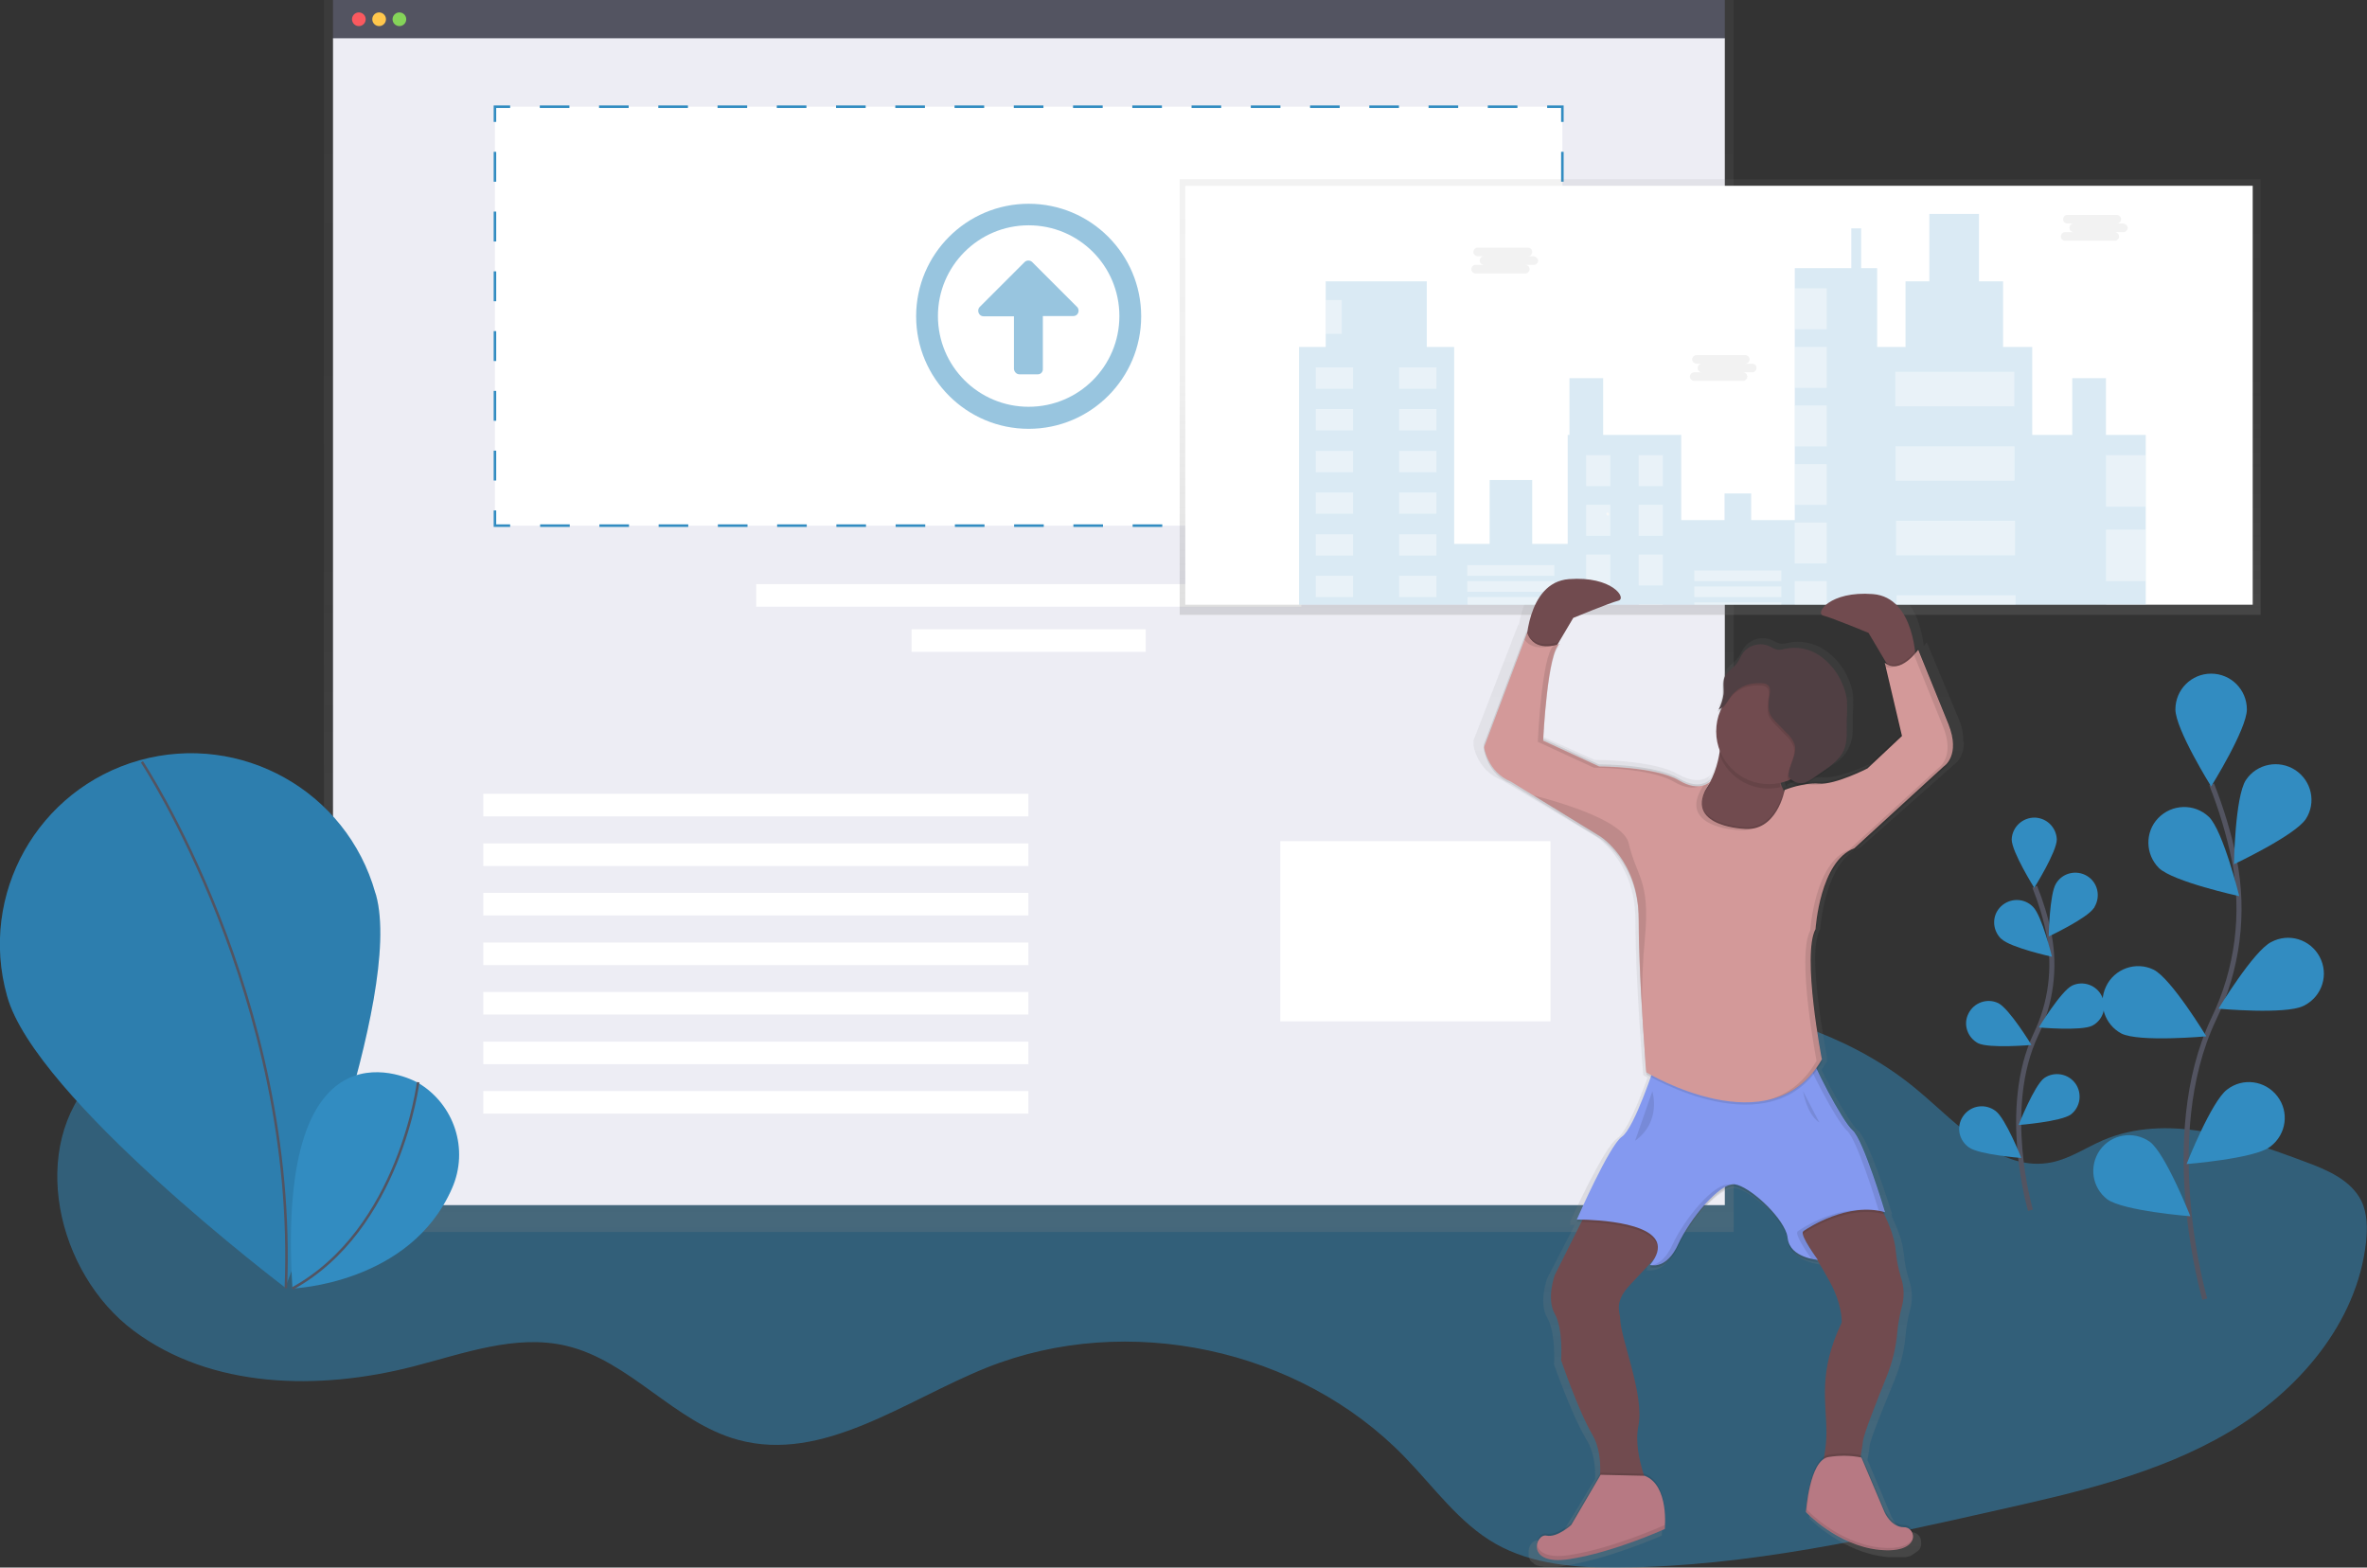 <?xml version="1.0" encoding="utf-8"?>
<!-- Generator: Adobe Illustrator 21.0.0, SVG Export Plug-In . SVG Version: 6.00 Build 0)  -->
<svg version="1.1" id="_x36_21cd0f7-cd48-4ca5-9ab8-51101f02d17b"
	 xmlns="http://www.w3.org/2000/svg" xmlns:xlink="http://www.w3.org/1999/xlink" x="0px" y="0px" viewBox="0 0 934 618.5"
	 style="enable-background:new 0 0 934 618.5;" xml:space="preserve">
<rect x="0" y="0" width="934" height="618.5" fill="#333333" stroke="none"/>
<style type="text/css">
	.st0{opacity:0.5;fill:#328CC1;enable-background:new    ;}
	.st1{fill:url(#SVGID_1_);}
	.st2{fill:#535461;}
	.st3{fill:#EDEDF4;}
	.st4{fill:#FA595F;}
	.st5{fill:#FFC74C;}
	.st6{fill:#85D459;}
	.st7{fill:#FFFFFF;}
	.st8{fill:none;stroke:#328CC1;stroke-miterlimit:10;}
	.st9{fill:none;stroke:#328CC1;stroke-miterlimit:10;stroke-dasharray:11.69,11.69;}
	.st10{fill:none;stroke:#328CC1;stroke-miterlimit:10;stroke-dasharray:11.79,11.79;}
	.st11{fill:#328CC1;}
	.st12{opacity:0.1;enable-background:new    ;}
	.st13{fill:none;stroke:#535461;stroke-miterlimit:10;}
	.st14{opacity:0.1;}
	.st15{fill:url(#SVGID_2_);}
	.st16{fill:url(#SVGID_3_);}
	.st17{fill:url(#SVGID_4_);}
	.st18{opacity:0.6;}
	.st19{opacity:0.3;fill:#328CC1;enable-background:new    ;}
	.st20{opacity:0.4;fill:#FFFFFF;enable-background:new    ;}
	.st21{opacity:0.1;fill:#252223;enable-background:new    ;}
	.st22{fill:url(#SVGID_5_);}
	.st23{fill:url(#SVGID_6_);}
	.st24{fill:url(#SVGID_7_);}
	.st25{fill:#F2F2F2;}
	.st26{fill:#714B4F;}
	.st27{fill:#8499F0;}
	.st28{fill:#B77983;}
	.st29{fill:#D39999;}
	.st30{fill:#503F43;}
	.st31{fill:none;stroke:#535461;stroke-width:2;stroke-miterlimit:10;}
</style>
<title>image upload</title>
<path class="st0" d="M101,402.5c-22.9,1-47.4,5.8-63.4,22.3C11,452.2,22.1,502.2,52.8,525.1s73,23.6,110.1,14.1
	c19.9-5.1,40.5-12.9,60.5-8.2c25.2,5.9,42.8,30.3,67.8,37.1c33.6,9.2,65.8-15.5,98.2-28.5c55.3-22.1,123.3-7.6,164.8,35.2
	c11.6,11.9,21.5,26.1,35.9,34.3c14.6,8.3,32.1,9.6,48.9,9.4c50.5-0.4,100.2-11.6,149.4-22.7c31.3-7,63.1-14.3,90.7-30.5
	s50.9-43.1,54.5-75c0.6-5.5,0.6-11.4-1.8-16.4c-4.1-8.3-13.5-12.3-22.2-15.5c-25.8-9.7-54.7-19.3-80-8.4c-6.6,2.9-12.8,7.1-19.9,8.6
	c-20.2,4.2-36.7-14.7-52.5-28c-48.7-41.3-119.7-37.5-181.9-52.3C503,361.1,426.1,347.1,350.8,358c-37.9,5.5-67,31.2-103.2,41.2
	C199.9,412.2,149.6,400.5,101,402.5z"/>
<linearGradient id="SVGID_1_" gradientUnits="userSpaceOnUse" x1="405.94" y1="133.92" x2="405.94" y2="620" gradientTransform="matrix(1 0 0 -1 0 620)">
	<stop  offset="0" style="stop-color:#808080;stop-opacity:0.25"/>
	<stop  offset="0.54" style="stop-color:#808080;stop-opacity:0.12"/>
	<stop  offset="1" style="stop-color:#808080;stop-opacity:0.1"/>
</linearGradient>
<polygon class="st1" points="127.8,0 127.8,26.9 127.8,486.1 684.1,486.1 684.1,26.9 684.1,0 "/>
<rect x="131.4" class="st2" width="549.2" height="15.6"/>
<rect x="131.4" y="15.1" class="st3" width="549.2" height="460.4"/>
<circle class="st4" cx="141.6" cy="7.6" r="2.7"/>
<circle class="st5" cx="149.6" cy="7.6" r="2.7"/>
<circle class="st6" cx="157.6" cy="7.6" r="2.7"/>
<rect x="195.3" y="42.1" class="st7" width="421.2" height="165.3"/>
<polyline class="st8" points="616.5,201.4 616.5,207.4 610.5,207.4 "/>
<line class="st9" x1="598.9" y1="207.4" x2="207.2" y2="207.4"/>
<polyline class="st8" points="201.3,207.4 195.3,207.4 195.3,201.4 "/>
<line class="st10" x1="195.3" y1="189.6" x2="195.3" y2="54"/>
<polyline class="st8" points="195.3,48.1 195.3,42.1 201.3,42.1 "/>
<line class="st9" x1="213" y1="42.1" x2="604.7" y2="42.1"/>
<polyline class="st8" points="610.5,42.1 616.5,42.1 616.5,48.1 "/>
<line class="st10" x1="616.5" y1="59.9" x2="616.5" y2="195.5"/>
<rect x="298.4" y="230.5" class="st7" width="215.1" height="8.9"/>
<rect x="190.7" y="313.2" class="st7" width="215.1" height="8.9"/>
<rect x="190.7" y="332.8" class="st7" width="215.1" height="8.9"/>
<rect x="190.7" y="352.3" class="st7" width="215.1" height="8.9"/>
<rect x="190.7" y="371.9" class="st7" width="215.1" height="8.9"/>
<rect x="190.7" y="391.4" class="st7" width="215.1" height="8.9"/>
<rect x="190.7" y="411" class="st7" width="215.1" height="8.9"/>
<rect x="190.7" y="430.5" class="st7" width="215.1" height="8.9"/>
<rect x="359.7" y="248.3" class="st7" width="92.4" height="8.9"/>
<path class="st0" d="M405.9,169.2c24.5,0,44.4-19.9,44.4-44.4s-19.9-44.4-44.4-44.4s-44.4,19.9-44.4,44.4l0,0
	C361.5,149.3,381.4,169.2,405.9,169.2C405.9,169.2,405.9,169.2,405.9,169.2z M405.9,88.9c19.8,0,35.8,16,35.8,35.8
	c0,19.8-16,35.8-35.8,35.8c-19.8,0-35.8-16-35.8-35.8C370.1,105,386.1,88.9,405.9,88.9C405.9,88.9,405.9,88.9,405.9,88.9L405.9,88.9
	z M409.5,147.7h-7.2c-1.2,0-2.1-1-2.2-2.1v-20.8h-12c-1.2,0-2.1-1-2.1-2.2c0-0.6,0.2-1.1,0.6-1.5l17.7-17.7c0.8-0.8,2.2-0.8,3,0
	l17.7,17.7c0.8,0.8,0.8,2.2,0,3c-0.4,0.4-0.9,0.6-1.5,0.6h-12v20.8C411.6,146.7,410.7,147.7,409.5,147.7L409.5,147.7z"/>
<path class="st11" d="M148.4,353.2c11,40.2-35.9,154.8-35.9,154.8s-98.7-74.8-109.7-115C-8.5,352.9,14.9,311.3,55,300
	c40.2-11.2,81.8,12.2,93.1,52.3C148.2,352.7,148.3,353,148.4,353.2z"/>
<path class="st12" d="M148.4,353.2c11,40.2-35.9,154.8-35.9,154.8s-98.7-74.8-109.7-115C-8.5,352.9,14.9,311.3,55,300
	c40.2-11.2,81.8,12.2,93.1,52.3C148.2,352.7,148.3,353,148.4,353.2z"/>
<path class="st13" d="M56,300.6c0,0,61.5,92.8,56.8,207.7"/>
<path class="st11" d="M164.1,426.8c0,0-55.7-30.3-48.7,81.6c0,0,46.5-1.7,63-39.6c6.7-15.3,0.9-33.1-13.5-41.6L164.1,426.8z"/>
<path class="st13" d="M165,427c0,0-7.2,58.1-49.6,81.4"/>
<g class="st14">
	
		<linearGradient id="SVGID_2_" gradientUnits="userSpaceOnUse" x1="882.19" y1="199.65" x2="882.19" y2="199.89" gradientTransform="matrix(1 0 0 -1 -133 479.25)">
		<stop  offset="0" style="stop-color:#808080;stop-opacity:0.25"/>
		<stop  offset="0.54" style="stop-color:#808080;stop-opacity:0.12"/>
		<stop  offset="1" style="stop-color:#808080;stop-opacity:0.1"/>
	</linearGradient>
	<path class="st15" d="M749.1,279.6c0.1-0.1,0.2-0.2,0.2-0.2L749.1,279.6z"/>
</g>
<linearGradient id="SVGID_3_" gradientUnits="userSpaceOnUse" x1="678.75" y1="377.4" x2="678.75" y2="549.3" gradientTransform="matrix(1 0 0 -1 0 620)">
	<stop  offset="0" style="stop-color:#808080;stop-opacity:0.25"/>
	<stop  offset="0.54" style="stop-color:#808080;stop-opacity:0.12"/>
	<stop  offset="1" style="stop-color:#808080;stop-opacity:0.1"/>
</linearGradient>
<polygon class="st16" points="465.5,70.7 465.5,242.6 510.9,242.6 535,242.6 547.3,242.6 558.5,242.6 574.7,242.6 578.2,242.6 
	613,242.6 625.7,242.6 635.3,242.6 641.5,242.6 641.7,242.6 642,242.6 646.6,242.6 656.2,242.6 659.9,242.6 660.3,242.6 
	660.4,242.6 660.6,242.6 661.1,242.6 668.9,242.6 669.5,242.6 669.6,242.6 684.7,242.6 685.2,242.6 685.8,242.6 703.7,242.6 
	709,242.6 721.7,242.6 749.7,242.6 781.6,242.6 781.6,242.6 787.7,242.6 788.8,242.6 789.8,242.6 789.8,242.6 796.3,242.6 
	797.2,242.6 809.4,242.6 825.5,242.6 833.3,242.6 849.3,242.6 892,242.6 892,70.7 "/>
<linearGradient id="SVGID_4_" gradientUnits="userSpaceOnUse" x1="811.083" y1="-138.88" x2="811.083" y2="253.608" gradientTransform="matrix(1 0 0 -1 -133 479.25)">
	<stop  offset="0" style="stop-color:#808080;stop-opacity:0.25"/>
	<stop  offset="0.54" style="stop-color:#808080;stop-opacity:0.12"/>
	<stop  offset="1" style="stop-color:#808080;stop-opacity:0.1"/>
</linearGradient>
<path class="st17" d="M774.7,292.1c0-3.1-0.7-6.1-2-8.9l-12.4-29.8c0,0-0.5,0.6-1.2,1.5c-0.9-7.6-4.4-22.1-17.4-23
	c-17.8-1.3-24,7.8-20.4,8.6s18.7,6.9,18.7,6.9l7,11.5c-0.1-0.1-0.2-0.2-0.4-0.3l0.3,1l-0.3-0.2l0.3,1l-0.3-0.2l6.8,27.9l-13.8,12.6
	c0,0-13.3,6.5-20,6c-1.3-0.1-2.5,0-3.8,0.1l0.5-0.3l4.4-2.9c3.4-2.2,7-4.7,8.7-8.3v-0.1c0.2-0.3,0.3-0.5,0.4-0.8
	c1.8-3.8,1.2-8.2,1.3-12.4c0.2-2.6,0.2-5.1,0.1-7.7c-0.3-2.4-1-4.8-2.1-7c-2-4.5-5.2-8.3-9.3-11c-4.2-2.7-9.3-3.7-14.2-2.7
	c-0.8,0.2-1.6,0.4-2.4,0.4c-1.6,0-2.9-1-4.4-1.6c-3.8-1.4-8.1-0.2-10.5,3c-1,1.3-1.5,2.9-2.5,4.2c-1.5,1.9-3.9,3.1-4.9,5.3l-0.1,0.2
	c-0.1,0.2-0.2,0.4-0.3,0.6c-1,2.2-0.3,4.7-0.5,7c-0.3,2.1-1,4.1-2,6c0.4-0.1,0.8-0.3,1.2-0.6c-2.4,5.2-2.5,11.2-0.3,16.4
	c-0.6,4.3-1.9,8.4-3.9,12.2l-0.1,0.1h-0.1l-0.4,0.3l0,0l-0.4,0.3c0.5-0.7,1-1.5,1.6-2.2c-0.9,1.1-5,5.1-13.6,0.2
	c-9.8-5.6-32.8-5.6-32.8-5.6l-23-10.3c0.4-7.3,2.4-35.6,7-37.1c-0.4,0.2-0.9,0.3-1.4,0.5l0,0l0.1-0.2l0.1-0.2l0.1-0.1l0.1-0.1
	l0.1-0.1l0.1-0.1l0.1-0.1l0.1-0.1l0.1-0.1l0.1-0.1l0.2-0.1c0,0-0.5,0.2-1.3,0.4l0.4-0.7c0.2-0.3,0.5-0.5,0.8-0.6
	c0,0-0.2,0.1-0.6,0.2l5.9-9.7c0,0,15.1-6,18.7-6.9s-2.7-9.9-20.4-8.6c-12,0.9-15.9,13.2-17.2,21.1c0-0.1-0.1-0.2-0.2-0.4l-17.7,45.8
	c0,0,0,0.2,0.1,0.6l-0.1,0.3c0,0,0,0.2,0.1,0.6l-0.1,0.3c0,0,1.3,9.9,11.1,13.8l36.8,22c0,0,16,9.5,16,33.2
	c0,23.7,3.1,61.2,3.1,61.2s0.6,0.4,1.7,1c-2.8,7.8-8.2,21.6-12,24c-5.3,3.5-18.7,33.2-18.7,33.2h0.4l-0.4,0.9c0,0,0.7,0,2,0
	l-10.9,21.1c0,0-3.5,9.5,0,15.5s2.7,18.5,2.7,18.5s7.1,20.3,12.9,29.8c2.9,4.8,3.5,10.7,3.3,15.4l-12.1,19.9c0,0-5.8,5.2-10.2,4.3
	c-2.1-0.4-4.2,2.2-3.9,4.9v0.2c0,0.1,0,0.1,0,0.2c0,0.1,0,0.1,0,0.1s0,0.2,0,0.2v0.1c0,0.1,0,0.2,0,0.3l0,0c0,0.1,0,0.2,0,0.3v0.1
	l0.1,0.2v0.1l0.1,0.2v0.1l0.1,0.2l0,0l0.2,0.3v0.1l0.1,0.2l0.1,0.1l0.1,0.2l0.1,0.1l0.2,0.2l0.1,0.1l0.3,0.2l0,0l0.3,0.2l0.1,0.1
	l0.2,0.2l0.1,0.1l0.2,0.1l0.1,0.1l0.3,0.2h0.1l0.4,0.2h0.1l0.3,0.1l0.2,0l0.3,0.1l0.2,0l0.4,0.1h0.2l0.6,0.1l0,0l0.6,0.1h0.2h0.4
	h0.2h0.5h1.9h0.6h0.3h0.6h0.3l0.6-0.1h0.3l0.9-0.1c18.2-2.6,39.5-12.1,39.5-12.1l0,0l0,0l0,0l0,0c0.1-1.3,0.2-2.5,0.2-3.8
	c0.1-5.2-0.8-15.5-8.4-18.3h-0.4c-1.9-5.7-3.4-13-2-19.2c2.7-12.5-7.5-35.3-7.5-43.1c0-1.7-2.2-5.6,2.2-11.2
	c2.1-2.6,6.8-7.1,11.3-12c-0.5,0.7-1,1.4-1.5,2c0.2,0.1,0.4,0.1,0.6,0.1c-0.2,0.2-0.4,0.5-0.6,0.7c0,0,5.9,1.9,10.7-6.5
	c0.3-0.5,0.6-1.1,0.9-1.7c4.9-10.3,17.3-25,23.5-24.1c5.7,0.8,18.6,11.9,21.3,19.7c0.2,0.6,0.4,1.3,0.4,1.9
	c0.9,7.8,12.4,8.6,12.4,8.6l-0.7-0.9l0.4,0c2.5,3.9,4.8,7.9,6.9,12.1c3.5,7.8,3.1,12.9,3.1,12.9c-9.8,19.8-6.2,31.9-6.2,44
	c0,3.3-0.4,6.6-1,9.8c-6.3,3.9-7.5,21.3-7.5,21.3l0.1,0.1l0,0v0.1v0.2v0.5c0,0,13.1,13.5,30.4,15.2l0.8,0.1h0.3h0.5h0.3h0.5h2.4h0.3
	h0.3h0.3h0.3h0.3h0.2h0.3h0.2h0.3h0.2l0.3-0.1h0.2l0.3-0.1l0.2,0l0.3-0.1l0.2,0l0.3-0.1l0.2-0.1l0.2-0.1l0.2-0.1l0.2-0.1l0.1-0.1
	l0.2-0.1l0.1-0.1l0.2-0.1l0.1-0.1l0.2-0.1l0.1-0.1l0.2-0.1l0.1-0.1l0.2-0.1l0.1-0.1l0.2-0.2l0.1,0l0.2-0.2l0.1,0l0.2-0.2l0,0
	l0.2-0.2l0,0l0.2-0.2l0,0l0.2-0.2l0,0l0.1-0.2l0,0l0.1-0.2l0,0l0.1-0.2l0,0c0.3-0.6,0.4-1.3,0.3-2c0.2-2-1.2-3.8-3.2-4.1
	c-0.1,0-0.3,0-0.4,0c-5.3,0-8-6-8-6l-9.4-22.2l-0.2-0.1c0.4-2.2,0.8-4.3,0.9-5.8c0.3-2.7,5.7-15.9,9.7-25.6c2.4-5.8,4-11.9,4.5-18.2
	c0.3-3.3,0.9-6.5,1.7-9.6c1.1-3.9,1-8.1-0.3-12c-1.1-3.3-1.8-6.8-2.1-10.3c-0.5-5.3-2.7-10.7-4.8-14.9h0.2l-0.3-0.9l0.3,0.1
	c0,0-8.9-28.9-13.3-32.8c-3.2-2.8-10.6-16-14.6-24.2c0.8-1.1,1.5-2.2,2.2-3.3l-0.1-0.7l0.1-0.2l-0.1-0.7l0.1-0.2
	c0,0-4.5-22.4-4.7-38.4c0-5.2,0.6-9.5,2-12c0,0,1.8-27.2,16-32.3l36.9-32.7c0,0,3.9-2.4,3.8-8.8
	C774.7,292.6,774.7,292.4,774.7,292.1z M673.8,308.5L673.8,308.5l0.4-0.6L673.8,308.5z M705.3,309.5c0,0-0.1,0.4-0.2,1.1
	c-0.6-1-1-2-1.3-3.1c1.2-0.3,2.3-0.6,3.4-1.1c0.7,0.8,1.6,1.4,2.6,1.7C708.2,308.4,706.7,308.9,705.3,309.5L705.3,309.5z
	 M714.2,491.1c1,1.5,2,3.1,3,4.7C716.2,494.4,715.1,492.7,714.2,491.1L714.2,491.1z"/>
<rect x="467.7" y="73.3" class="st7" width="421.2" height="165.3"/>
<g class="st18">
	<polygon class="st19" points="846.7,171.6 846.7,238.6 512.6,238.6 512.6,136.9 523.1,136.9 523.1,111 563,111 563,136.9 
		573.8,136.9 573.8,214.6 587.8,214.6 587.8,189.4 604.6,189.4 604.6,214.6 618.6,214.6 618.6,171.6 619.3,171.6 619.3,149.2 
		632.6,149.2 632.6,171.6 663.4,171.6 663.4,205.2 680.5,205.2 680.5,194.7 691,194.7 691,205.2 708.2,205.2 708.2,105.8 
		730.5,105.8 730.5,90.1 734.4,90.1 734.4,105.8 740.7,105.8 740.7,136.9 751.9,136.9 751.9,111 761.3,111 761.3,84.4 780.9,84.4 
		780.9,111 790.4,111 790.4,136.9 801.9,136.9 801.9,171.6 817.7,171.6 817.7,149.2 831,149.2 831,171.6 	"/>
	<rect x="519.2" y="145" class="st20" width="14.7" height="8.4"/>
	<rect x="552.1" y="145" class="st20" width="14.7" height="8.4"/>
	<rect x="519.2" y="161.4" class="st20" width="14.7" height="8.4"/>
	<rect x="552.1" y="161.4" class="st20" width="14.7" height="8.4"/>
	<rect x="519.2" y="177.9" class="st20" width="14.7" height="8.4"/>
	<rect x="552.1" y="177.9" class="st20" width="14.7" height="8.4"/>
	<rect x="519.2" y="194.3" class="st20" width="14.7" height="8.4"/>
	<rect x="552.1" y="194.3" class="st20" width="14.7" height="8.4"/>
	<rect x="519.2" y="210.8" class="st20" width="14.7" height="8.4"/>
	<rect x="552.1" y="210.8" class="st20" width="14.7" height="8.4"/>
	<rect x="519.2" y="227.2" class="st20" width="14.7" height="8.4"/>
	<rect x="552.1" y="227.2" class="st20" width="14.7" height="8.4"/>
	<rect x="579" y="223" class="st20" width="34.3" height="4.2"/>
	<rect x="579" y="229.3" class="st20" width="34.3" height="4.2"/>
	<rect x="579.1" y="235.6" class="st20" width="34.3" height="3"/>
	<rect x="668.6" y="225.1" class="st20" width="34.3" height="4.2"/>
	<rect x="668.6" y="231.4" class="st20" width="34.3" height="4.2"/>
	<rect x="668.6" y="237.7" class="st20" width="34.3" height="0.9"/>
	<rect x="625.9" y="179.6" class="st20" width="9.5" height="12.2"/>
	<rect x="646.6" y="179.6" class="st20" width="9.5" height="12.2"/>
	<rect x="625.9" y="199.2" class="st20" width="9.5" height="12.2"/>
	<rect x="646.6" y="199.2" class="st20" width="9.5" height="12.2"/>
	<rect x="625.9" y="218.8" class="st20" width="9.5" height="12.2"/>
	<rect x="646.6" y="218.8" class="st20" width="9.5" height="12.2"/>
	<rect x="625.9" y="238.4" class="st20" width="9.5" height="0.2"/>
	<rect x="646.6" y="238.4" class="st20" width="9.5" height="0.2"/>
	<rect x="708.2" y="113.8" class="st20" width="12.6" height="16.1"/>
	<rect x="708.2" y="136.9" class="st20" width="12.6" height="16.1"/>
	<rect x="708.2" y="160" class="st20" width="12.6" height="16.1"/>
	<rect x="708.2" y="183.1" class="st20" width="12.6" height="16.1"/>
	<rect x="708.2" y="206.2" class="st20" width="12.6" height="16.1"/>
	<rect x="708.2" y="229.3" class="st20" width="12.6" height="9.3"/>
	<rect x="747.9" y="146.7" class="st20" width="46.9" height="13.6"/>
	<rect x="748" y="176.1" class="st20" width="46.9" height="13.6"/>
	<rect x="748.2" y="205.5" class="st20" width="46.9" height="13.6"/>
	<polygon class="st20" points="788,238.6 794.3,238.6 795.3,238.6 795.3,237.1 795.3,235.3 795.3,234.9 795.2,234.9 788.7,234.9 
		785.7,234.9 748.4,234.9 748.4,238.6 779.9,238.6 785.9,238.6 787,238.6 	"/>
	<rect x="523.1" y="118.4" class="st20" width="6.3" height="13.3"/>
	<rect x="831" y="179.6" class="st20" width="15.7" height="20.3"/>
	<rect x="831" y="209" class="st20" width="15.7" height="20.3"/>
	<rect x="831" y="238.4" class="st20" width="15.8" height="0.2"/>
	<path class="st21" d="M605.2,101.1h-2.4c0.9,0.1,1.7-0.6,1.8-1.6c0.1-0.9-0.6-1.7-1.6-1.8c-0.1,0-0.2,0-0.3,0h-19.5
		c-0.9-0.1-1.7,0.6-1.8,1.6c-0.1,0.9,0.6,1.7,1.6,1.8c0.1,0,0.2,0,0.3,0h2.4c-0.9-0.1-1.7,0.6-1.8,1.6c-0.1,0.9,0.6,1.7,1.6,1.8
		c0.1,0,0.2,0,0.3,0h-3.4c-0.9-0.1-1.7,0.6-1.8,1.6c-0.1,0.9,0.6,1.7,1.6,1.8c0.1,0,0.2,0,0.3,0h19.5c0.9-0.1,1.6-0.9,1.6-1.8
		c-0.1-0.8-0.7-1.5-1.6-1.6h3.4c0.9-0.1,1.6-0.9,1.6-1.8C606.7,101.9,606,101.2,605.2,101.1z"/>
	<path class="st21" d="M691.2,143.5h-2.4c0.9-0.1,1.6-0.9,1.6-1.8c-0.1-0.8-0.7-1.5-1.6-1.6h-19.5c-0.9,0.1-1.6,0.9-1.6,1.8
		c0.1,0.8,0.7,1.5,1.6,1.6h2.4c-0.9-0.1-1.7,0.6-1.8,1.6s0.6,1.7,1.6,1.8c0.1,0,0.2,0,0.3,0h-3.4c-0.9,0.1-1.6,0.9-1.6,1.8
		c0.1,0.8,0.7,1.5,1.6,1.6h19.5c0.9-0.1,1.6-0.9,1.6-1.8c-0.1-0.8-0.7-1.5-1.6-1.6h3.4c0.9,0.1,1.7-0.6,1.8-1.6s-0.6-1.7-1.6-1.8
		C691.4,143.5,691.3,143.5,691.2,143.5z"/>
	<path class="st21" d="M837.8,88.2h-2.4c0.9-0.1,1.6-0.9,1.6-1.8c-0.1-0.8-0.7-1.5-1.6-1.6h-19.5c-0.9-0.1-1.7,0.6-1.8,1.6
		c-0.1,0.9,0.6,1.7,1.6,1.8c0.1,0,0.2,0,0.3,0h2.4c-0.9-0.1-1.7,0.6-1.8,1.6c-0.1,0.9,0.6,1.7,1.6,1.8c0.1,0,0.2,0,0.3,0H815
		c-0.9-0.1-1.7,0.6-1.8,1.6c-0.1,0.9,0.6,1.7,1.6,1.8c0.1,0,0.2,0,0.3,0h19.5c0.9-0.1,1.6-0.9,1.6-1.8c-0.1-0.8-0.7-1.5-1.6-1.6h3.4
		c0.9-0.1,1.6-0.9,1.6-1.8C839.4,88.9,838.7,88.3,837.8,88.2L837.8,88.2z"/>
	
		<linearGradient id="SVGID_5_" gradientUnits="userSpaceOnUse" x1="784.26" y1="270.025" x2="784.68" y2="270.025" gradientTransform="matrix(1 0 0 -1 -133 479.25)">
		<stop  offset="0" style="stop-color:#808080;stop-opacity:0.25"/>
		<stop  offset="0.54" style="stop-color:#808080;stop-opacity:0.12"/>
		<stop  offset="1" style="stop-color:#808080;stop-opacity:0.1"/>
	</linearGradient>
	<path class="st22" d="M651.7,209.1l-0.4,0.3C651.4,209.3,651.6,209.2,651.7,209.1z"/>
	
		<linearGradient id="SVGID_6_" gradientUnits="userSpaceOnUse" x1="784.59" y1="269.695" x2="785" y2="269.695" gradientTransform="matrix(1 0 0 -1 -133 479.25)">
		<stop  offset="0" style="stop-color:#808080;stop-opacity:0.25"/>
		<stop  offset="0.54" style="stop-color:#808080;stop-opacity:0.12"/>
		<stop  offset="1" style="stop-color:#808080;stop-opacity:0.1"/>
	</linearGradient>
	<path class="st23" d="M652,209.4l-0.4,0.3C651.7,209.6,651.9,209.5,652,209.4z"/>
	
		<linearGradient id="SVGID_7_" gradientUnits="userSpaceOnUse" x1="784.59" y1="270.025" x2="785" y2="270.025" gradientTransform="matrix(1 0 0 -1 -133 479.25)">
		<stop  offset="0" style="stop-color:#808080;stop-opacity:0.25"/>
		<stop  offset="0.54" style="stop-color:#808080;stop-opacity:0.12"/>
		<stop  offset="1" style="stop-color:#808080;stop-opacity:0.1"/>
	</linearGradient>
	<path class="st24" d="M652,209.1l-0.4,0.3C651.7,209.3,651.9,209.2,652,209.1z"/>
	
		<ellipse transform="matrix(0.901 -0.434 0.434 0.901 -25.042 295.566)" class="st25" cx="634.3" cy="202.6" rx="0.5" ry="0.6"/>
</g>
<path class="st26" d="M626.3,477.6l-12.8,25.5c0,0-3.4,9.3,0,15.3s2.5,18.3,2.5,18.3s6.8,20,12.3,29.3s2.1,23,2.1,23l22.1,2.5
	c0,0-8.5-16.6-6-28.9s-7.2-34.8-7.2-42.5c0-1.7-2.1-5.5,2.1-11s20.4-19.5,20-27.6L626.3,477.6z"/>
<path class="st26" d="M739,471.6c0,0,8.2,11.3,9.1,22.3c0.3,3.4,1,6.8,2,10.1c1.3,3.8,1.4,7.9,0.3,11.8c-0.8,3.1-1.4,6.3-1.7,9.5
	c-0.5,6.2-2,12.3-4.3,18c-3.9,9.6-9,22.6-9.3,25.3c-0.4,4.2-2.5,14.5-2.5,14.5l-17,6.4c0,0,5.1-12.3,5.1-24.2s-3.4-23.8,6-43.4
	c0,0,0.4-5.1-3-12.8s-16.6-27.6-16.6-27.6L739,471.6z"/>
<path class="st12" d="M711.5,486.8c-1.4,1.5,5.8,11.2,5.8,11.2s-11-0.8-11.9-8.5c-0.1-0.6-0.2-1.3-0.4-1.9
	c-2.6-7.7-14.9-18.6-20.4-19.4c-6-0.8-17.8,13.6-22.5,23.8c-0.3,0.6-0.5,1.1-0.8,1.6c-4.6,8.3-10.2,6.4-10.2,6.4
	c3-3.7,3.6-6.6,2.7-9c-3.7-9.2-31.6-8.9-31.6-8.9s12.8-29.3,17.8-32.7s13.2-28.9,13.2-28.9s60.8-6.8,61.2-3.8s12.3,26.4,16.6,30.2
	s12.8,32.3,12.8,32.3C729.2,475,713.3,485.4,711.5,486.8L711.5,486.8z"/>
<path class="st27" d="M711.5,485.9c-1.4,1.5,5.8,11.2,5.8,11.2s-11-0.8-11.9-8.5c-0.1-0.6-0.2-1.3-0.4-1.9
	c-2.6-7.7-14.9-18.6-20.4-19.4c-6-0.8-17.8,13.6-22.5,23.8c-0.3,0.6-0.5,1.1-0.8,1.6c-4.6,8.3-10.2,6.4-10.2,6.4
	c3-3.7,3.6-6.6,2.7-9c-3.7-9.2-31.6-8.9-31.6-8.9s12.8-29.3,17.8-32.7s13.2-28.9,13.2-28.9s60.8-6.8,61.2-3.8s12.3,26.4,16.6,30.2
	s12.8,32.3,12.8,32.3c-14.5-4.2-30.4,6.2-32.1,7.4L711.5,485.9z"/>
<path class="st12" d="M631.6,581.1L620,600.9c0,0-5.5,5.1-9.8,4.2s-8.5,11.9,8.9,9.3s37.8-11.9,37.8-11.9s1.9-17.2-7.9-21
	L631.6,581.1z"/>
<path class="st12" d="M734.5,574.2l9.1,21.5c0,0,2.5,6,7.7,6s6.8,10.6-9.8,8.9s-28.9-14.9-28.9-14.9s1.3-20.4,8.9-21.7
	C725.8,573.3,730.2,573.3,734.5,574.2z"/>
<path class="st28" d="M631.6,581.9L620,601.7c0,0-5.5,5.1-9.8,4.2s-8.5,11.9,8.9,9.3s37.8-11.9,37.8-11.9s1.9-17.2-7.9-21
	L631.6,581.9z"/>
<path class="st28" d="M734.5,575.1l9.1,21.5c0,0,2.5,6,7.7,6s6.8,10.6-9.8,8.9s-28.9-14.9-28.9-14.9s1.3-20.4,8.9-21.7
	C725.8,574.2,730.2,574.2,734.5,575.1z"/>
<g class="st14">
	<path d="M712.2,415.9c0.4,3,12.3,26.4,16.6,30.2c3.9,3.5,11.4,27.8,12.6,31.8c0.8,0.2,1.5,0.3,2.3,0.5c0,0-8.5-28.5-12.8-32.3
		s-16.2-27.2-16.6-30.2c-0.1-0.6-2.6-0.8-6.5-0.7C710.5,415.2,712.1,415.5,712.2,415.9z"/>
	<path d="M682.4,467.4c-6-0.8-17.8,13.6-22.5,23.8c-0.3,0.6-0.5,1.1-0.8,1.6c-2.6,4.8-5.6,6.2-7.7,6.5c1.4,0.2,6,0.5,9.8-6.5
		c0.3-0.5,0.5-1,0.8-1.6c4.3-9.4,14.7-22.3,20.9-23.7L682.4,467.4z"/>
	<path d="M711.5,485.9L711.5,485.9c1.4-1.1,12.1-8.1,23.7-8.5c-12.5-0.4-24.3,7.3-25.8,8.4l-0.1,0.1c-1.2,1.3,4.2,9,5.5,10.8
		c0.8,0.2,1.6,0.3,2.4,0.4C717.3,497.1,710.1,487.4,711.5,485.9z"/>
</g>
<path class="st26" d="M602.1,255.7c0,0,0-25.9,17-27.2s23,7.6,19.5,8.5s-17.8,6.8-17.8,6.8l-9.3,15.7L602.1,255.7z"/>
<path class="st26" d="M756,261.6c0,0,0-25.9-17-27.2s-23,7.6-19.5,8.5s17.8,6.8,17.8,6.8l9.3,15.7L756,261.6z"/>
<path class="st26" d="M679,288.4c0,0,1.3,17-9.3,26.8s24.7,22.1,24.7,22.1l15.7-18.7c0,0-12.8-7.6-6-20.8L679,288.4z"/>
<path class="st12" d="M675.6,308.4c0,0-3.8,6-13.2,0.4s-31.5-5.6-31.5-5.6L608.9,293c0,0,1.7-36.6,6.8-38.3c0,0-10.2,4.2-13.2-4.2
	l-17,45.1c0,0,1.3,9.8,10.6,13.6l35.3,21.7c0,0,15.3,9.4,15.3,32.7s3,60.4,3,60.4s49.3,29.8,69.3-5.1c0,0-8.1-41.2-2.5-51.4
	c0,0,1.7-26.8,15.3-31.9l35.2-32.3c0,0,6.8-4.2,1.7-16.6l-11.9-29.3c0,0-7.2,10.2-13.2,5.1l6.8,28.9l-13.6,12.8c0,0-12.8,6.4-19.1,6
	s-13.6,2.5-13.6,2.5s-3,17-16.6,15.3C687.5,327.9,661.6,326.7,675.6,308.4z"/>
<path class="st12" d="M675.6,306.7c0,0-3.8,6-13.2,0.4s-31.5-5.5-31.5-5.5l-22.1-10.2c0,0,1.7-36.6,6.8-38.3c0,0-10.2,4.2-13.2-4.2
	l-17,45.1c0,0,1.3,9.8,10.6,13.6l35.3,21.7c0,0,15.3,9.4,15.3,32.7c0,23.4,3,60.4,3,60.4s49.3,29.7,69.3-5.1c0,0-8.1-41.2-2.5-51.4
	c0,0,1.7-26.8,15.3-31.9l35.2-32.4c0,0,6.8-4.2,1.7-16.6l-11.9-29.3c0,0-7.2,10.2-13.2,5.1l6.8,28.9l-13.6,12.8c0,0-12.8,6.4-19.1,6
	s-13.6,2.5-13.6,2.5s-3,17-16.6,15.3C687.5,326.2,661.6,325,675.6,306.7z"/>
<path class="st29" d="M675.6,307.6l-0.2,0.2L675.6,307.6z"/>
<path class="st29" d="M767,302.4l-35.3,32.3c-13.6,5.1-15.3,31.9-15.3,31.9c-5.5,10.2,2.5,51.4,2.5,51.4c-20,34.9-69.3,5.1-69.3,5.1
	s-0.1-1.2-0.3-3.4c-0.1-1.9-0.3-4.5-0.5-7.6c-0.3-4-0.6-8.8-0.9-14.1c-0.7-11.5-1.3-24.8-1.3-35.4c0-23.4-15.3-32.7-15.3-32.7
	L605,313.8l-8.8-5.4c-9.3-3.8-10.6-13.6-10.6-13.6l17-45.1c2.8,7.9,11.9,4.8,13,4.3c-5,2.3-6.7,38.2-6.7,38.2l22.1,10.2
	c0,0,22.1,0,31.5,5.5c8,4.7,11.9,1.1,12.9-0.1c-13.4,18,12.2,19.2,12.2,19.2c13.6,1.7,16.6-15.3,16.6-15.3s7.2-3,13.6-2.5
	s19.1-6,19.1-6l13.6-12.8l-6.8-28.9c6,5.1,13.2-5.1,13.2-5.1l11.9,29.3C773.8,298.2,767,302.4,767,302.4z"/>
<path class="st12" d="M679,290.1c0.1,2.7,0,5.4-0.4,8c3.8,9.5,14,14.8,24,12.5c-1-3.8-0.4-7.8,1.5-11.2L679,290.1z"/>
<circle class="st26" cx="698" cy="288.6" r="20.8"/>
<path class="st12" d="M697.6,276.8c-0.2,2.1-0.3,4.4,0.6,6.2c0.5,0.9,1.2,1.8,2,2.6l4.4,4.5c1.4,1.2,2.4,2.7,3.1,4.4
	c1.3,4.2-2.5,8.4-2.3,12.8c1.4,2.1,4,3.1,6.4,2.4c1-0.4,1.9-0.9,2.7-1.5l4.2-2.9c3.2-2.2,6.7-4.6,8.3-8.2c1.7-3.8,1.1-8.1,1.2-12.3
	c0.2-2.5,0.2-5,0.1-7.6c-0.3-2.4-1-4.8-2-6.9c-1.9-4.4-5-8.1-8.9-10.8c-4-2.7-8.9-3.6-13.6-2.6c-0.7,0.2-1.5,0.4-2.3,0.4
	c-1.5,0-2.8-1-4.2-1.6c-3.6-1.4-7.8-0.2-10.1,2.9c-0.9,1.3-1.5,2.9-2.4,4.1c-1.4,1.9-3.8,3.1-4.7,5.2s-0.3,4.6-0.5,6.9
	c-0.3,2.1-0.9,4.1-1.9,6c2.4-0.8,3.5-3.4,5-5.4c2.4-3,5.9-4.8,9.8-4.9c1.3-0.1,3.7-0.2,4.7,0.8C698.6,272.5,697.8,275.2,697.6,276.8
	z"/>
<path class="st30" d="M698,275.9c-0.2,2.1-0.3,4.4,0.6,6.2c0.5,0.9,1.2,1.8,2,2.6l4.4,4.5c1.4,1.2,2.4,2.7,3.1,4.4
	c1.3,4.2-2.5,8.4-2.3,12.8c1.4,2.1,4,3.1,6.4,2.4c1-0.4,1.9-0.9,2.8-1.5l4.2-2.9c3.2-2.2,6.7-4.6,8.3-8.2c1.7-3.8,1.1-8.1,1.2-12.3
	c0.2-2.5,0.2-5,0.1-7.6c-0.3-2.4-1-4.8-2-6.9c-1.9-4.4-5-8.1-8.9-10.8c-4-2.7-8.9-3.6-13.6-2.6c-0.7,0.2-1.5,0.4-2.3,0.4
	c-1.5,0-2.8-1-4.2-1.6c-3.6-1.4-7.8-0.2-10.1,2.9c-0.9,1.3-1.5,2.9-2.4,4.1c-1.4,1.9-3.8,3.1-4.7,5.2s-0.3,4.6-0.5,6.9
	c-0.3,2.1-0.9,4.1-1.9,6c2.4-0.8,3.5-3.4,5-5.4c2.4-3,5.9-4.8,9.8-4.9c1.3-0.1,3.7-0.2,4.7,0.8C699,271.7,698.2,274.4,698,275.9z"/>
<g class="st14">
	<path d="M675.5,307.8c0.1-0.1,0.2-0.2,0.2-0.2L675.5,307.8z"/>
	<path d="M747.4,263c-1.4,0-2.8-0.5-3.8-1.4l0.4,1.7C745.2,263.6,746.4,263.5,747.4,263z"/>
	<path d="M672.1,310c-10.7,16.4,13.3,17.5,13.3,17.5c1.8,0.3,3.7,0.1,5.5-0.4c-1.1,0.1-2.2,0.1-3.3,0c0,0-25.7-1.3-12.1-19.3
		C674.6,308.9,673.4,309.6,672.1,310z"/>
	<path d="M715.6,309.7c1.7,0,3.4-0.2,5.1-0.6c-1,0.2-2,0.2-3,0.2c-2.6-0.1-5.3,0.2-7.9,0.8C711.7,309.7,713.7,309.6,715.6,309.7z"/>
	<path d="M768.7,285.9l-11.9-29.3c-0.5,0.7-1,1.3-1.5,1.9l11.3,27.9c5.1,12.3-1.7,16.6-1.7,16.6l-35.3,32.3
		c-13.6,5.1-15.3,31.9-15.3,31.9c-5.5,10.2,2.5,51.4,2.5,51.4c-5.4,9.3-12.8,14-20.9,15.9c8.9-1.5,17.2-6.2,23-16.3
		c0,0-8.1-41.2-2.5-51.4c0,0,1.7-26.8,15.3-31.9l35.3-32.3C767,302.4,773.8,298.2,768.7,285.9z"/>
	<path d="M615.7,254c-0.9,0.3-1.8,0.6-2.7,0.8c-4.7,4.1-6.2,37.9-6.2,37.9l22.1,10.2c0,0,22.1,0,31.5,5.5c4.6,2.7,7.8,2.7,10,1.9
		c-2,0.1-4.6-0.4-7.8-2.3c-9.3-5.5-31.5-5.5-31.5-5.5l-22.2-10.2C608.9,292.2,610.6,255.7,615.7,254z"/>
	<path d="M612,254.9c-3.2,0.4-7.7,0-9.5-5.2l-1,2.6C604.3,256.3,609.4,255.6,612,254.9z"/>
</g>
<path class="st12" d="M648,398.2c-0.7-11.5-1.3-24.8-1.3-35.4c0-23.4-15.3-32.7-15.3-32.7L605,313.8c15.4,4,35.9,10.9,37.7,19
	c3,13.2,8.5,14.5,6.4,37C648.2,379.2,647.8,388.7,648,398.2z"/>
<path class="st12" d="M652,430.6c0,0,3.8,11.9-6.8,19.5"/>
<path class="st12" d="M711.5,430.6c0,0,1.3,8.9,6.4,12.3"/>
<path class="st12" d="M656.9,601.7c0,0-20.4,9.3-37.8,11.9c-8.8,1.3-12.1-1.3-12.6-4.2c-0.6,3.3,2,7.4,12.6,5.8
	c17.4-2.5,37.8-11.9,37.8-11.9c0.1-1.4,0.2-2.8,0.1-4.2C657,600.7,656.9,601.7,656.9,601.7z"/>
<path class="st12" d="M741.9,610.6c-16.6-1.7-28.9-14.9-28.9-14.9s0.6-10.1,3.7-16.5c-3.4,6.3-4.1,17.3-4.1,17.3
	s12.3,13.2,28.9,14.9c8.5,0.9,12.2-1.5,13.1-4C753.2,609.6,749.4,611.4,741.9,610.6z"/>
<rect x="505.2" y="331.9" class="st7" width="106.6" height="71.1"/>
<path class="st31" d="M870,512.6c0,0-18.7-63.6,3.5-110.5c9.5-19.6,12.3-41.7,8.1-63c-2.1-10.1-5.1-20-8.9-29.6"/>
<path class="st11" d="M886.6,279.9c0,7.8-14.1,30.4-14.1,30.4s-14.1-22.6-14.1-30.4c0-7.8,6.3-14.1,14.1-14.1
	S886.6,272.1,886.6,279.9C886.6,279.9,886.6,279.9,886.6,279.9z"/>
<path class="st11" d="M909.9,323.1c-4.2,6.5-28.4,17.9-28.4,17.9s0.4-26.6,4.7-33.2c4.3-6.5,13.1-8.2,19.6-3.9
	C912.2,308.2,914,316.7,909.9,323.1z"/>
<path class="st11" d="M908.9,396.9c-7,3.5-33.5,1.1-33.5,1.1s13.8-22.8,20.8-26.3c6.9-3.7,15.4-1.1,19.1,5.8
	c3.7,6.9,1.1,15.4-5.8,19.1C909.3,396.8,909.1,396.8,908.9,396.9L908.9,396.9z"/>
<path class="st11" d="M895.6,452.6c-6.3,4.6-32.8,6.7-32.8,6.7s9.8-24.8,16-29.4c6.2-4.8,15-3.6,19.8,2.6c4.8,6.2,3.6,15-2.6,19.8
	C895.9,452.4,895.7,452.5,895.6,452.6z"/>
<path class="st11" d="M851.9,342.5c5.6,5.4,31.7,11.1,31.7,11.1s-6.4-25.9-12-31.3c-5.7-5.4-14.6-5.1-20,0.5
	C846.3,328.3,846.5,337.1,851.9,342.5L851.9,342.5z"/>
<path class="st11" d="M837.1,407.8c7,3.5,33.5,1.1,33.5,1.1s-13.8-22.8-20.8-26.3c-7-3.4-15.5-0.4-18.8,6.7
	C827.8,396.1,830.5,404.3,837.1,407.8L837.1,407.8z"/>
<path class="st11" d="M831.5,473.2c6.3,4.6,32.8,6.7,32.8,6.7s-9.8-24.8-16-29.4c-6.4-4.5-15.2-3-19.7,3.3
	C824.2,460.1,825.5,468.6,831.5,473.2z"/>
<path class="st31" d="M801.2,477.5c0,0-11.8-40,2.2-69.4c5.9-12.3,7.7-26.2,5.1-39.6c-1.3-6.4-3.2-12.6-5.6-18.6"/>
<path class="st11" d="M811.6,331.2c0,4.9-8.9,19.1-8.9,19.1s-8.9-14.2-8.9-19.1c0.2-4.9,4.3-8.7,9.2-8.6
	C807.7,322.8,811.4,326.5,811.6,331.2L811.6,331.2z"/>
<path class="st11" d="M826.2,358.3c-2.7,4.1-17.8,11.2-17.8,11.2s0.3-16.8,2.9-20.9c2.5-4.2,8-5.5,12.2-3c4.2,2.5,5.5,8,3,12.2
	C826.4,358,826.4,358.2,826.2,358.3z"/>
<path class="st11" d="M825.6,404.7c-4.4,2.2-21.1,0.7-21.1,0.7s8.7-14.3,13.1-16.5c4.4-2.1,9.7-0.2,11.8,4.2
	C831.5,397.4,829.8,402.5,825.6,404.7L825.6,404.7z"/>
<path class="st11" d="M817.2,439.7c-3.9,2.9-20.7,4.2-20.7,4.2s6.2-15.6,10.1-18.5c4-2.8,9.6-1.8,12.4,2.2
	C821.7,431.5,820.9,436.8,817.2,439.7z"/>
<path class="st11" d="M789.8,370.5c3.5,3.4,19.9,7,19.9,7s-4-16.3-7.5-19.7c-3.4-3.5-9-3.6-12.6-0.2s-3.6,9-0.2,12.6
	C789.5,370.3,789.6,370.4,789.8,370.5L789.8,370.5z"/>
<path class="st11" d="M780.5,411.6c4.4,2.2,21.1,0.7,21.1,0.7s-8.7-14.3-13.1-16.5c-4.4-2.1-9.7-0.2-11.8,4.2
	C774.6,404.2,776.3,409.3,780.5,411.6L780.5,411.6z"/>
<path class="st11" d="M776.9,452.7c3.9,2.9,20.7,4.2,20.7,4.2s-6.2-15.6-10.1-18.5c-3.9-3-9.4-2.4-12.5,1.5s-2.4,9.4,1.5,12.5
	C776.6,452.5,776.8,452.6,776.9,452.7z"/>
</svg>
